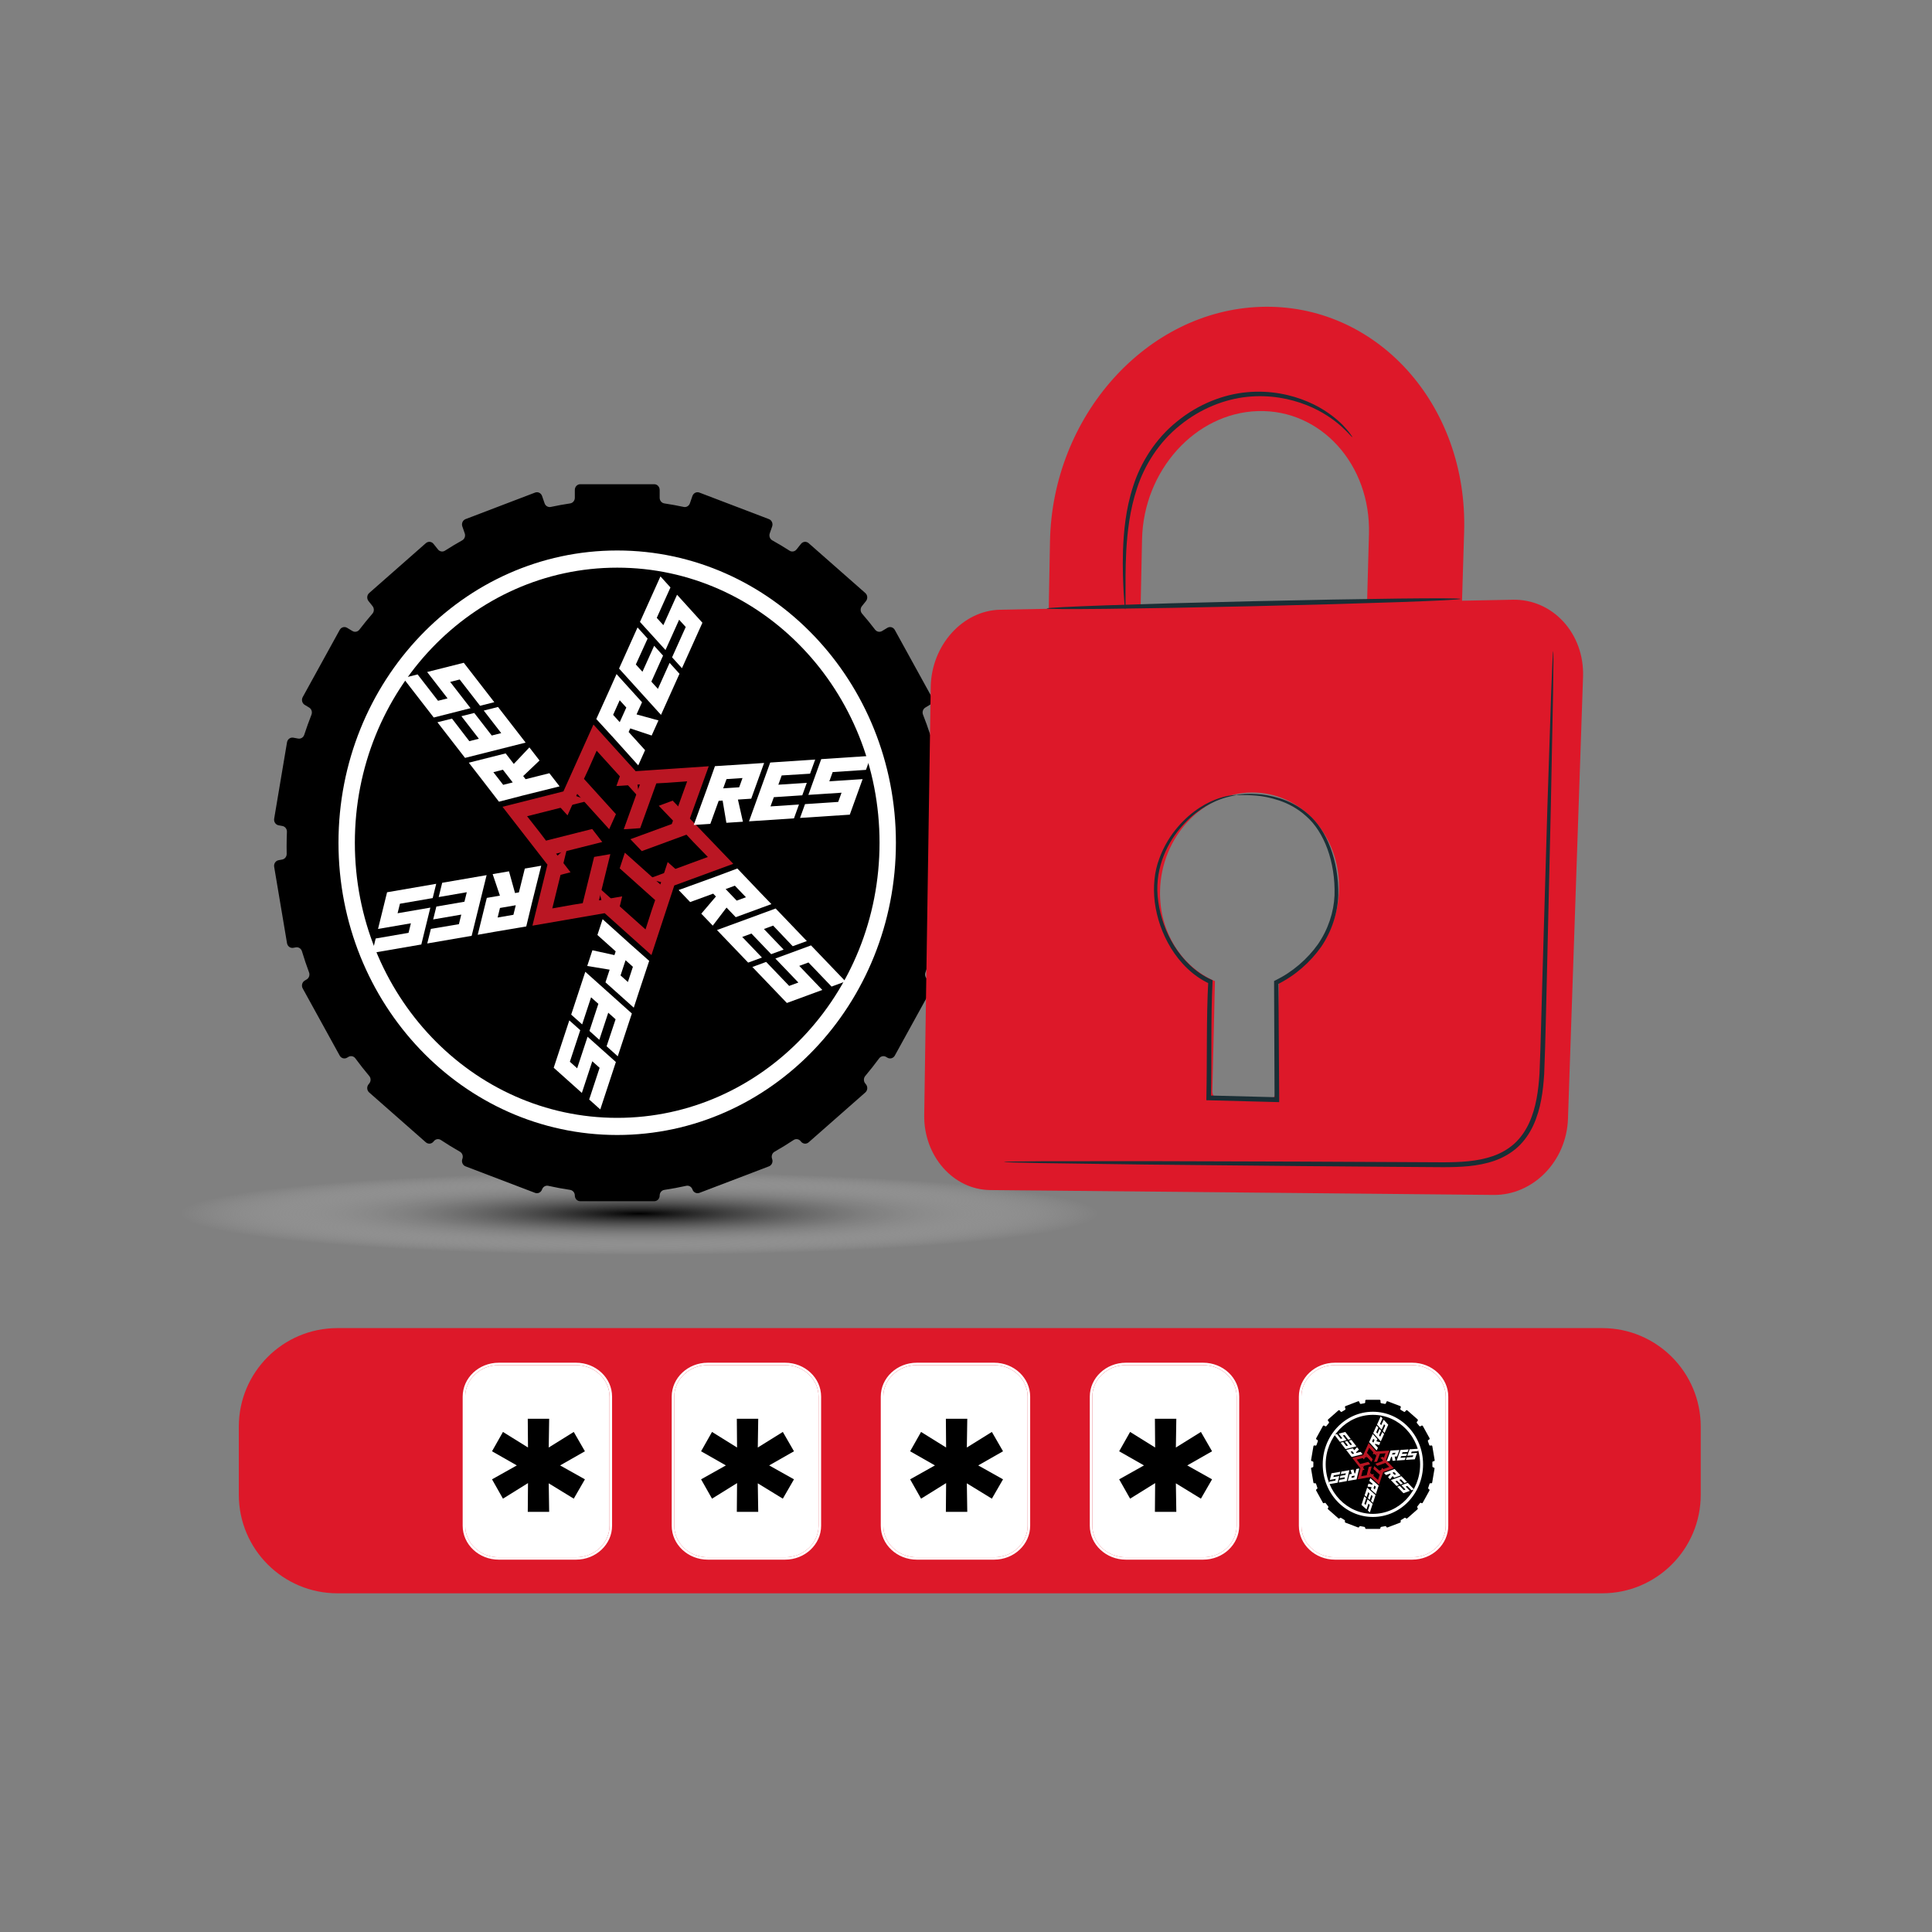 <svg width="400" height="400" viewBox="0 0 400 400" fill="none" xmlns="http://www.w3.org/2000/svg">
<rect x="0" y="0" width="400" height="400" fill="#808080" stroke="none"/>
<path d="M132.348 299.128C185.051 299.128 227.776 276.602 227.776 248.816C227.776 221.029 185.051 198.504 132.348 198.504C79.644 198.504 36.92 221.029 36.92 248.816C36.92 276.602 79.644 299.128 132.348 299.128Z" fill="url(#paint0_radial_1915_12438)"/>
<path d="M331.708 274.968H69.856C58.583 274.968 49.444 284.107 49.444 295.38V309.464C49.444 320.737 58.583 329.876 69.856 329.876H331.708C342.982 329.876 352.12 320.737 352.12 309.464V295.38C352.12 284.107 342.982 274.968 331.708 274.968Z" fill="#DD1829"/>
<path d="M119.264 282.136H103.252C99.136 282.136 95.792 285.284 95.792 289.156V315.888C95.792 319.76 99.14 322.908 103.252 322.908H119.264C123.376 322.908 126.724 319.76 126.724 315.888V289.156C126.724 285.284 123.376 282.136 119.264 282.136ZM126.2 315.888C126.2 319.484 123.088 322.412 119.264 322.412H103.252C99.428 322.412 96.316 319.484 96.316 315.888V289.156C96.316 285.56 99.428 282.632 103.252 282.632H119.264C123.088 282.632 126.2 285.56 126.2 289.156V315.888Z" fill="white"/>
<path d="M126.196 289.16V315.892C126.196 319.488 123.084 322.416 119.26 322.416H103.248C99.424 322.416 96.311 319.488 96.311 315.892V289.16C96.311 285.564 99.424 282.636 103.248 282.636H119.26C123.084 282.636 126.196 285.564 126.196 289.16Z" fill="white"/>
<path d="M162.544 282.136H146.532C142.416 282.136 139.072 285.284 139.072 289.156V315.888C139.072 319.76 142.42 322.908 146.532 322.908H162.544C166.656 322.908 170.004 319.76 170.004 315.888V289.156C170.004 285.284 166.656 282.136 162.544 282.136ZM169.48 315.888C169.48 319.484 166.368 322.412 162.544 322.412H146.532C142.708 322.412 139.596 319.484 139.596 315.888V289.156C139.596 285.56 142.708 282.632 146.532 282.632H162.544C166.368 282.632 169.48 285.56 169.48 289.156V315.888Z" fill="white"/>
<path d="M169.481 289.16V315.892C169.481 319.488 166.369 322.416 162.545 322.416H146.533C142.709 322.416 139.597 319.488 139.597 315.892V289.16C139.597 285.564 142.709 282.636 146.533 282.636H162.545C166.369 282.636 169.481 285.564 169.481 289.16Z" fill="white"/>
<path d="M205.825 282.136H189.813C185.697 282.136 182.353 285.284 182.353 289.156V315.888C182.353 319.76 185.701 322.908 189.813 322.908H205.825C209.937 322.908 213.285 319.76 213.285 315.888V289.156C213.285 285.284 209.937 282.136 205.825 282.136ZM212.761 315.888C212.761 319.484 209.649 322.412 205.825 322.412H189.813C185.989 322.412 182.877 319.484 182.877 315.888V289.156C182.877 285.56 185.989 282.632 189.813 282.632H205.825C209.649 282.632 212.761 285.56 212.761 289.156V315.888Z" fill="white"/>
<path d="M212.761 289.16V315.892C212.761 319.488 209.649 322.416 205.825 322.416H189.813C185.989 322.416 182.877 319.488 182.877 315.892V289.16C182.877 285.564 185.989 282.636 189.813 282.636H205.825C209.649 282.636 212.761 285.564 212.761 289.16Z" fill="white"/>
<path d="M249.105 282.136H233.093C228.977 282.136 225.633 285.284 225.633 289.156V315.888C225.633 319.76 228.981 322.908 233.093 322.908H249.105C253.217 322.908 256.565 319.76 256.565 315.888V289.156C256.565 285.284 253.217 282.136 249.105 282.136ZM256.041 315.888C256.041 319.484 252.929 322.412 249.105 322.412H233.093C229.269 322.412 226.157 319.484 226.157 315.888V289.156C226.157 285.56 229.269 282.632 233.093 282.632H249.105C252.929 282.632 256.041 285.56 256.041 289.156V315.888Z" fill="white"/>
<path d="M256.041 289.16V315.892C256.041 319.488 252.929 322.416 249.105 322.416H233.093C229.269 322.416 226.157 319.488 226.157 315.892V289.16C226.157 285.564 229.269 282.636 233.093 282.636H249.105C252.929 282.636 256.041 285.564 256.041 289.16Z" fill="white"/>
<path d="M292.388 282.136H276.376C272.26 282.136 268.916 285.284 268.916 289.156V315.888C268.916 319.76 272.264 322.908 276.376 322.908H292.388C296.5 322.908 299.848 319.76 299.848 315.888V289.156C299.848 285.284 296.5 282.136 292.388 282.136ZM299.324 315.888C299.324 319.484 296.212 322.412 292.388 322.412H276.376C272.552 322.412 269.44 319.484 269.44 315.888V289.156C269.44 285.56 272.552 282.632 276.376 282.632H292.388C296.212 282.632 299.324 285.56 299.324 289.156V315.888Z" fill="white"/>
<path d="M299.32 289.16V315.892C299.32 319.488 296.208 322.416 292.384 322.416H276.372C272.548 322.416 269.436 319.488 269.436 315.892V289.16C269.436 285.564 272.548 282.636 276.372 282.636H292.384C296.208 282.636 299.32 285.564 299.32 289.16Z" fill="white"/>
<path d="M284.289 312.731C289.409 312.731 293.561 308.432 293.561 303.127C293.561 297.823 289.409 293.523 284.289 293.523C279.168 293.523 275.017 297.823 275.017 303.127C275.017 308.432 279.168 312.731 284.289 312.731Z" fill="black"/>
<path d="M296.869 303.832L296.733 303.808C296.633 303.788 296.565 303.7 296.565 303.596C296.565 303.508 296.565 303.42 296.565 303.328C296.565 303.144 296.565 302.96 296.553 302.776C296.549 302.668 296.621 302.576 296.721 302.56L296.865 302.532C296.977 302.512 297.049 302.4 297.029 302.284L296.549 299.436C296.529 299.32 296.425 299.244 296.313 299.264L296.133 299.296C296.037 299.316 295.937 299.256 295.905 299.156C295.821 298.9 295.733 298.652 295.637 298.404C295.597 298.304 295.637 298.192 295.725 298.14L295.889 298.04C295.985 297.98 296.021 297.852 295.965 297.748L294.585 295.244C294.529 295.144 294.405 295.108 294.309 295.168L294.113 295.287C294.025 295.339 293.917 295.32 293.853 295.236C293.697 295.032 293.533 294.832 293.365 294.636C293.297 294.556 293.297 294.44 293.361 294.356L293.513 294.168C293.585 294.08 293.573 293.944 293.489 293.868L291.377 292.008C291.293 291.932 291.165 291.944 291.093 292.036L290.925 292.244C290.861 292.324 290.749 292.343 290.665 292.287C290.453 292.151 290.241 292.024 290.021 291.904C289.933 291.856 289.893 291.744 289.925 291.644L290.013 291.384C290.053 291.272 289.997 291.152 289.893 291.112L287.301 290.124C287.197 290.084 287.081 290.14 287.041 290.252L286.945 290.524C286.909 290.624 286.813 290.68 286.717 290.66C286.477 290.608 286.237 290.564 285.993 290.528C285.893 290.512 285.821 290.424 285.821 290.316V290.024C285.821 289.908 285.729 289.812 285.617 289.812H282.861C282.749 289.812 282.657 289.908 282.657 290.024V290.316C282.657 290.42 282.585 290.512 282.485 290.528C282.241 290.564 282.001 290.608 281.761 290.66C281.661 290.68 281.565 290.624 281.533 290.524L281.437 290.252C281.397 290.14 281.281 290.084 281.177 290.124L278.585 291.112C278.481 291.152 278.425 291.276 278.465 291.384L278.553 291.644C278.589 291.744 278.549 291.856 278.457 291.904C278.237 292.024 278.025 292.155 277.813 292.287C277.729 292.343 277.617 292.324 277.553 292.244L277.385 292.036C277.313 291.948 277.185 291.936 277.101 292.008L274.989 293.868C274.905 293.944 274.893 294.076 274.965 294.168L275.117 294.356C275.181 294.436 275.181 294.556 275.113 294.636C274.945 294.832 274.781 295.028 274.625 295.236C274.561 295.316 274.453 295.339 274.365 295.287L274.169 295.168C274.073 295.108 273.949 295.144 273.893 295.244L272.513 297.748C272.457 297.848 272.489 297.98 272.589 298.04L272.753 298.14C272.841 298.192 272.877 298.304 272.841 298.404C272.745 298.652 272.653 298.9 272.573 299.156C272.541 299.256 272.445 299.312 272.345 299.296L272.165 299.264C272.053 299.244 271.949 299.32 271.929 299.436L271.449 302.284C271.429 302.4 271.505 302.508 271.613 302.532L271.757 302.56C271.857 302.58 271.929 302.672 271.925 302.776C271.917 302.96 271.913 303.144 271.913 303.328C271.913 303.416 271.913 303.504 271.913 303.596C271.913 303.7 271.845 303.792 271.745 303.808L271.609 303.832C271.497 303.852 271.425 303.964 271.445 304.08L271.925 306.928C271.945 307.044 272.049 307.12 272.161 307.1L272.253 307.084C272.353 307.064 272.449 307.128 272.481 307.228C272.561 307.496 272.649 307.76 272.745 308.02C272.781 308.116 272.745 308.228 272.657 308.28L272.581 308.324C272.485 308.384 272.449 308.512 272.505 308.616L273.885 311.12C273.941 311.22 274.065 311.256 274.161 311.196L274.209 311.168C274.297 311.116 274.409 311.136 274.469 311.22C274.633 311.444 274.809 311.664 274.985 311.876C275.049 311.956 275.053 312.072 274.985 312.152L274.953 312.192C274.881 312.28 274.893 312.416 274.977 312.492L277.089 314.352C277.173 314.428 277.301 314.416 277.373 314.324L277.385 314.308C277.449 314.228 277.561 314.208 277.649 314.264C277.881 314.415 278.117 314.564 278.361 314.7C278.449 314.748 278.489 314.86 278.453 314.96V314.976C278.409 315.088 278.465 315.208 278.569 315.248L281.161 316.236C281.265 316.276 281.381 316.22 281.421 316.108C281.457 316.008 281.553 315.948 281.653 315.972C281.921 316.032 282.197 316.084 282.469 316.124C282.569 316.14 282.641 316.228 282.641 316.336C282.641 316.452 282.733 316.548 282.845 316.548H285.601C285.713 316.548 285.805 316.452 285.805 316.336C285.805 316.232 285.877 316.14 285.977 316.124C286.253 316.084 286.525 316.032 286.793 315.972C286.893 315.952 286.989 316.008 287.025 316.108C287.065 316.22 287.181 316.276 287.285 316.236L289.877 315.248C289.981 315.208 290.037 315.084 289.997 314.976V314.96C289.957 314.86 289.997 314.752 290.085 314.7C290.329 314.564 290.565 314.415 290.797 314.264C290.881 314.208 290.993 314.228 291.061 314.308L291.073 314.324C291.145 314.412 291.273 314.424 291.357 314.352L293.469 312.492C293.553 312.416 293.565 312.284 293.493 312.192L293.461 312.152C293.397 312.072 293.397 311.956 293.461 311.876C293.641 311.664 293.813 311.444 293.977 311.22C294.037 311.136 294.149 311.112 294.237 311.168L294.285 311.196C294.381 311.256 294.505 311.22 294.561 311.12L295.941 308.616C295.997 308.516 295.965 308.384 295.865 308.324L295.789 308.28C295.701 308.228 295.665 308.116 295.701 308.02C295.797 307.76 295.885 307.496 295.965 307.228C295.997 307.128 296.093 307.064 296.193 307.084L296.285 307.1C296.397 307.12 296.501 307.044 296.521 306.928L297.001 304.08C297.021 303.964 296.945 303.856 296.837 303.832H296.869ZM284.289 311.776C279.733 311.776 276.045 307.904 276.045 303.128C276.045 298.352 279.737 294.48 284.289 294.48C288.841 294.48 292.533 298.352 292.533 303.128C292.533 307.904 288.841 311.776 284.289 311.776Z" fill="black"/>
<path d="M289.572 305.029L288.724 304.141L287.916 304.441H287.908L286.536 304.945L286.964 305.393L287.824 305.077L287.924 305.185L287.38 305.825L287.808 306.269L288.32 305.597L288.664 305.957L289.992 305.469M288.7 305.341L288.288 304.909L288.632 304.781L289.044 305.213L288.7 305.341Z" fill="white"/>
<path d="M291.892 308.669L290.568 309.153L289.284 307.813L289.796 307.625L290.656 308.517L291 308.393L290.14 307.497L291.468 307.009L292.756 308.353L292.236 308.541L291.376 307.645L291.032 307.773L291.892 308.669Z" fill="white"/>
<path d="M289.248 306.564L288.904 306.688L289.64 307.456C289.612 307.468 289.124 307.644 289.124 307.644L287.96 306.432L290.148 305.628L291.312 306.84L290.784 307.032L290.056 306.264L289.712 306.392L290.448 307.16C290.424 307.168 289.984 307.328 289.984 307.328L289.248 306.56V306.564Z" fill="white"/>
<path d="M286.312 301.612L285.796 301.804L286.404 302.436L284.736 303.048L285.164 303.492L286.828 302.88L287.092 303.164L287.624 303.712L285.392 304.532L286.384 304.768L288.572 303.968" fill="#BA1623"/>
<path d="M285.052 308.747L285.44 307.583L284.796 307.011L284.788 307.003L283.704 306.027L283.512 306.615L284.192 307.227L284.144 307.367L283.324 307.187L283.132 307.775L283.968 307.911L283.812 308.383L284.868 309.327M284.376 308.127L284.564 307.559L284.836 307.803L284.648 308.371L284.376 308.127Z" fill="white"/>
<path d="M282.928 312.504L281.88 311.568L282.46 309.8L282.868 310.168L282.48 311.344L282.752 311.588L283.14 310.412L284.196 311.352L283.616 313.12L283.2 312.752L283.592 311.568L283.316 311.324L282.928 312.504Z" fill="white"/>
<path d="M283.544 309.188L283.272 308.944L282.94 309.952C282.916 309.932 282.532 309.588 282.532 309.588L283.056 307.992L284.792 309.544L284.268 311.14L283.852 310.764L284.188 309.76L283.916 309.516L283.584 310.524L283.216 310.192L283.548 309.184L283.544 309.188Z" fill="white"/>
<path d="M286.54 304.268L286.128 303.9L285.852 304.736L284.532 303.552L284.34 304.136L285.66 305.32L285.536 305.684L285.3 306.412L283.532 304.828L283.788 305.816L285.52 307.368" fill="#BA1623"/>
<path d="M279.649 306.504L280.861 306.3L281.061 305.464V305.452L281.417 304.036L280.805 304.14L280.585 305.028L280.441 305.052L280.217 304.244L279.609 304.348L279.881 305.152L279.393 305.236L279.053 306.612M279.881 305.612L280.469 305.512L280.381 305.868L279.793 305.968L279.881 305.612Z" fill="white"/>
<path d="M275.332 306.396L275.668 305.028L277.5 304.712L277.368 305.244L276.148 305.452L276.06 305.808L277.284 305.6L276.944 306.972L275.112 307.288L275.244 306.752L276.468 306.54L276.556 306.184L275.332 306.396Z" fill="white"/>
<path d="M278.552 305.381L278.64 305.025L277.592 305.205C277.6 305.177 277.724 304.673 277.724 304.673L279.38 304.389L278.824 306.649L277.168 306.933L277.304 306.389L278.348 306.213L278.436 305.857L277.388 306.037C277.392 306.013 277.508 305.557 277.508 305.557L278.556 305.377L278.552 305.381Z" fill="white"/>
<path d="M284.3 305.716L284.432 305.18L283.564 305.328L283.992 303.604L283.384 303.708L282.96 305.432L282.58 305.496L281.828 305.628L282.396 303.32L281.644 304.008L281.088 306.272" fill="#BA1623"/>
<path d="M279.089 300.68L279.837 301.652L280.669 301.436H280.681L282.097 301.08L281.717 300.592L280.829 300.816L280.737 300.7L281.345 300.12L280.965 299.632L280.385 300.248L280.081 299.856L278.709 300.204M279.981 300.468L280.349 300.94L279.993 301.028L279.629 300.556L279.985 300.464L279.981 300.468Z" fill="white"/>
<path d="M277.165 296.816L278.529 296.472L279.665 297.944L279.137 298.076L278.377 297.096L278.021 297.188L278.781 298.164L277.409 298.512L276.269 297.044L276.809 296.908L277.569 297.892L277.925 297.8L277.165 296.816Z" fill="white"/>
<path d="M279.569 299.184L279.925 299.096L279.273 298.256C279.301 298.248 279.805 298.12 279.805 298.12L280.833 299.448L278.573 300.016L277.545 298.688L278.089 298.552L278.733 299.392L279.089 299.304L278.437 298.464C278.461 298.456 278.917 298.344 278.917 298.344L279.569 299.184Z" fill="white"/>
<path d="M281.973 304.419L282.509 304.279L281.969 303.587L283.689 303.151L283.313 302.667L281.593 303.103L281.361 302.795L280.889 302.191L283.193 301.611L282.233 301.271L279.973 301.839" fill="#BA1623"/>
<path d="M283.973 297.451L283.465 298.571L284.045 299.207L284.053 299.215L285.029 300.299L285.285 299.735L284.673 299.059L284.733 298.923L285.529 299.187L285.781 298.623L284.965 298.399L285.169 297.947L284.217 296.899M284.581 298.147L284.337 298.691L284.089 298.419L284.333 297.875L284.581 298.147Z" fill="white"/>
<path d="M286.477 293.94L287.421 294.98L286.661 296.676L286.293 296.272L286.801 295.14L286.557 294.868L286.049 296L285.097 294.952L285.861 293.256L286.233 293.664L285.721 294.8L285.969 295.072L286.477 293.94Z" fill="white"/>
<path d="M285.516 297.176L285.76 297.448L286.196 296.48C286.216 296.504 286.564 296.888 286.564 296.888L285.876 298.42L284.312 296.692L285 295.16L285.376 295.576L284.936 296.54L285.184 296.812L285.62 295.844L285.952 296.212L285.516 297.18V297.176Z" fill="white"/>
<path d="M282.024 301.751L282.396 302.159L282.756 301.359L283.948 302.675L284.2 302.115L283.008 300.799L283.172 300.447L283.48 299.751L285.076 301.511L284.924 300.503L283.36 298.775" fill="#BA1623"/>
<path d="M289.116 300.247L287.892 300.323L287.604 301.135V301.147L287.1 302.519L287.72 302.479L288.032 301.619L288.18 301.611L288.32 302.439L288.936 302.399L288.752 301.571L289.248 301.539L289.728 300.207M288.8 301.115L288.204 301.155L288.328 300.811L288.924 300.771L288.8 301.115Z" fill="white"/>
<path d="M293.392 300.807L292.916 302.135L291.06 302.255L291.248 301.739L292.484 301.659L292.608 301.315L291.372 301.395L291.848 300.063L293.704 299.943L293.516 300.463L292.276 300.547L292.152 300.891L293.392 300.807Z" fill="white"/>
<path d="M290.084 301.483L289.96 301.827L291.02 301.759C291.008 301.787 290.836 302.275 290.836 302.275L289.16 302.387L289.952 300.195L291.628 300.083L291.436 300.611L290.38 300.675L290.256 301.019L291.316 300.951C291.308 300.975 291.148 301.415 291.148 301.415L290.088 301.483H290.084Z" fill="white"/>
<path d="M284.4 300.547L284.216 301.067L285.092 301.007L284.492 302.679L285.104 302.635L285.704 300.967L286.092 300.947L286.852 300.891L286.048 303.127L286.868 302.519L287.656 300.331" fill="#BA1623"/>
<path d="M284.244 292.287C278.508 292.287 273.856 297.163 273.856 303.179C273.856 309.195 278.508 314.071 284.244 314.071C289.98 314.071 294.632 309.195 294.632 303.179C294.632 297.163 289.98 292.287 284.244 292.287ZM284.244 313.431C278.844 313.431 274.468 308.839 274.468 303.179C274.468 297.519 278.844 292.927 284.244 292.927C289.644 292.927 294.02 297.519 294.02 303.179C294.02 308.839 289.644 313.431 284.244 313.431Z" fill="white"/>
<path d="M115.964 303.399L121.1 306.279L118.792 310.283L113.608 307.107L113.7 313.015H109.268L109.316 307.059L104.132 310.283L101.868 306.279L107.004 303.399L101.868 300.471L104.132 296.467L109.316 299.691L109.268 293.735H113.7L113.608 299.691L118.792 296.467L121.1 300.471L115.964 303.399Z" fill="black"/>
<path d="M159.248 303.399L164.384 306.279L162.076 310.283L156.892 307.107L156.984 313.015H152.552L152.6 307.059L147.416 310.283L145.152 306.279L150.288 303.399L145.152 300.471L147.416 296.467L152.6 299.691L152.552 293.735H156.984L156.892 299.691L162.076 296.467L164.384 300.471L159.248 303.399Z" fill="black"/>
<path d="M202.529 303.399L207.665 306.279L205.357 310.283L200.173 307.107L200.265 313.015H195.833L195.881 307.059L190.697 310.283L188.433 306.279L193.569 303.399L188.433 300.471L190.697 296.467L195.881 299.691L195.833 293.735H200.265L200.173 299.691L205.357 296.467L207.665 300.471L202.529 303.399Z" fill="black"/>
<path d="M245.808 303.399L250.944 306.279L248.636 310.283L243.452 307.107L243.544 313.015H239.112L239.16 307.059L233.976 310.283L231.712 306.279L236.848 303.399L231.712 300.471L233.976 296.467L239.16 299.691L239.112 293.735H243.544L243.452 299.691L248.636 296.467L250.944 300.471L245.808 303.399Z" fill="black"/>
<path d="M128.021 227.532C156.468 227.532 179.529 203.649 179.529 174.188C179.529 144.727 156.468 120.844 128.021 120.844C99.574 120.844 76.513 144.727 76.513 174.188C76.513 203.649 99.574 227.532 128.021 227.532Z" fill="black"/>
<path d="M197.912 178.096L197.16 177.956C196.616 177.856 196.22 177.352 196.232 176.772C196.24 176.28 196.248 175.788 196.248 175.292C196.248 174.264 196.228 173.24 196.184 172.224C196.16 171.632 196.556 171.116 197.112 171.016L197.912 170.868C198.524 170.756 198.932 170.144 198.824 169.5L196.164 153.684C196.056 153.044 195.472 152.612 194.86 152.728L193.86 152.912C193.316 153.012 192.78 152.684 192.6 152.136C192.14 150.724 191.64 149.332 191.1 147.96C190.884 147.416 191.092 146.788 191.58 146.492L192.5 145.936C193.04 145.612 193.224 144.888 192.912 144.324L185.256 130.416C184.944 129.852 184.256 129.66 183.72 129.984L182.62 130.648C182.14 130.936 181.532 130.82 181.184 130.368C180.312 129.232 179.408 128.12 178.476 127.044C178.1 126.608 178.088 125.948 178.452 125.496L179.292 124.444C179.692 123.944 179.628 123.2 179.152 122.78L167.42 112.456C166.944 112.036 166.232 112.104 165.836 112.6L164.908 113.76C164.552 114.204 163.936 114.316 163.464 114.012C162.296 113.264 161.104 112.548 159.892 111.872C159.4 111.596 159.176 110.98 159.368 110.428L159.868 108.988C160.08 108.376 159.78 107.7 159.196 107.476L144.804 101.984C144.22 101.76 143.576 102.076 143.36 102.688L142.836 104.204C142.648 104.752 142.104 105.072 141.56 104.956C140.232 104.672 138.892 104.428 137.536 104.224C136.984 104.14 136.576 103.644 136.576 103.056V101.432C136.576 100.78 136.072 100.252 135.452 100.252H120.136C119.516 100.252 119.012 100.78 119.012 101.432V103.056C119.012 103.64 118.604 104.14 118.052 104.224C116.696 104.428 115.356 104.672 114.028 104.956C113.484 105.072 112.94 104.752 112.752 104.204L112.228 102.688C112.016 102.076 111.368 101.76 110.784 101.984L96.392 107.476C95.808 107.7 95.508 108.376 95.72 108.988L96.22 110.428C96.412 110.98 96.188 111.596 95.696 111.872C94.484 112.548 93.292 113.264 92.124 114.012C91.652 114.316 91.036 114.208 90.68 113.76L89.752 112.6C89.352 112.1 88.644 112.036 88.168 112.456L76.436 122.78C75.96 123.2 75.896 123.944 76.296 124.444L77.136 125.496C77.496 125.948 77.488 126.608 77.112 127.044C76.176 128.124 75.272 129.232 74.404 130.368C74.056 130.82 73.448 130.936 72.968 130.648L71.868 129.984C71.328 129.66 70.64 129.852 70.332 130.416L62.676 144.324C62.364 144.888 62.548 145.612 63.088 145.936L64.008 146.492C64.496 146.788 64.7 147.412 64.488 147.96C63.948 149.332 63.448 150.724 62.988 152.136C62.808 152.684 62.272 153.012 61.728 152.912L60.728 152.728C60.116 152.616 59.532 153.044 59.424 153.684L56.764 169.5C56.656 170.14 57.064 170.756 57.676 170.868L58.476 171.016C59.032 171.12 59.428 171.636 59.404 172.224C59.364 173.24 59.34 174.264 59.34 175.292C59.34 175.788 59.344 176.28 59.356 176.772C59.368 177.352 58.972 177.856 58.428 177.956L57.676 178.096C57.064 178.208 56.656 178.82 56.764 179.464L59.424 195.28C59.532 195.92 60.116 196.352 60.728 196.236L61.244 196.14C61.796 196.036 62.34 196.38 62.512 196.94C62.96 198.424 63.452 199.892 63.988 201.332C64.188 201.872 63.98 202.484 63.5 202.776L63.084 203.028C62.544 203.352 62.36 204.076 62.672 204.64L70.328 218.548C70.64 219.112 71.328 219.304 71.864 218.98L72.124 218.824C72.608 218.528 73.232 218.652 73.572 219.12C74.492 220.372 75.452 221.588 76.448 222.772C76.816 223.208 76.82 223.86 76.46 224.304L76.292 224.516C75.892 225.016 75.956 225.76 76.432 226.18L88.164 236.504C88.64 236.924 89.352 236.856 89.748 236.36L89.82 236.268C90.18 235.816 90.804 235.712 91.276 236.024C92.564 236.88 93.884 237.688 95.228 238.452C95.716 238.728 95.932 239.344 95.744 239.888L95.716 239.968C95.504 240.58 95.804 241.256 96.388 241.48L110.78 246.972C111.364 247.196 112.008 246.88 112.224 246.268C112.416 245.712 112.964 245.388 113.508 245.512C115.004 245.844 116.52 246.128 118.052 246.356C118.604 246.44 119.012 246.94 119.012 247.524C119.012 248.176 119.516 248.704 120.136 248.704H135.452C136.072 248.704 136.576 248.176 136.576 247.524C136.576 246.94 136.984 246.44 137.536 246.356C139.068 246.128 140.58 245.844 142.08 245.512C142.628 245.392 143.172 245.712 143.364 246.264C143.576 246.88 144.224 247.196 144.808 246.972L159.2 241.48C159.784 241.256 160.084 240.58 159.872 239.968L159.844 239.888C159.656 239.34 159.872 238.728 160.36 238.452C161.704 237.688 163.024 236.876 164.312 236.024C164.784 235.708 165.408 235.816 165.768 236.268L165.84 236.36C166.24 236.86 166.948 236.924 167.424 236.504L179.156 226.18C179.632 225.76 179.696 225.016 179.296 224.516L179.128 224.304C178.772 223.86 178.776 223.204 179.14 222.772C180.136 221.588 181.096 220.368 182.016 219.12C182.36 218.656 182.98 218.532 183.464 218.824L183.724 218.98C184.264 219.304 184.952 219.112 185.26 218.548L192.916 204.64C193.228 204.076 193.044 203.352 192.504 203.028L192.088 202.776C191.608 202.484 191.4 201.872 191.6 201.332C192.136 199.888 192.628 198.424 193.076 196.94C193.244 196.376 193.788 196.036 194.344 196.14L194.86 196.236C195.472 196.348 196.056 195.92 196.164 195.28L198.824 179.464C198.932 178.824 198.524 178.208 197.912 178.096ZM128.02 222.22C102.72 222.22 82.212 200.716 82.212 174.188C82.212 147.66 102.72 126.156 128.02 126.156C153.32 126.156 173.828 147.66 173.828 174.188C173.828 200.716 153.32 222.22 128.02 222.22Z" fill="black"/>
<path d="M157.364 184.751L152.66 179.815L148.18 181.487L148.124 181.511L140.508 184.275L142.892 186.763L147.66 185.019L148.224 185.611L145.196 189.167L147.568 191.643L150.42 187.903L152.328 189.895L159.712 187.183M152.532 186.471L150.236 184.075L152.148 183.371L154.44 185.763L152.528 186.467L152.532 186.471Z" fill="white"/>
<path d="M170.251 204.959L162.911 207.655L155.771 200.203L158.627 199.155L163.387 204.123L165.295 203.423L160.531 198.451L167.911 195.735L175.059 203.195L172.167 204.259L167.387 199.271L165.475 199.975L170.251 204.959Z" fill="white"/>
<path d="M155.579 193.284L153.671 193.984L157.755 198.248C157.595 198.304 154.899 199.296 154.899 199.296L148.443 192.556L160.591 188.096L167.047 194.836L164.123 195.904L160.071 191.636L158.159 192.34L162.243 196.604C162.115 196.652 159.663 197.548 159.663 197.548L155.583 193.288L155.579 193.284Z" fill="white"/>
<path d="M139.268 165.764L136.396 166.828L139.772 170.352L130.516 173.748L132.872 176.212L142.128 172.812L143.596 174.38L146.552 177.428L134.16 181.984L139.668 183.304L151.816 178.844" fill="#BA1623"/>
<path d="M132.26 205.412L134.408 198.94L130.828 195.768L130.78 195.732L124.764 190.308L123.688 193.58L127.468 196.968L127.212 197.744L122.652 196.74L121.58 199.996L126.22 200.76L125.356 203.38L131.216 208.628M128.476 201.956L129.516 198.804L131.036 200.164L130 203.312L128.48 201.956H128.476Z" fill="white"/>
<path d="M120.468 226.28L114.64 221.064L117.868 211.26L120.136 213.288L117.984 219.824L119.496 221.18L121.648 214.644L127.512 219.88L124.28 229.696L121.984 227.64L124.144 221.08L122.628 219.724L120.468 226.28Z" fill="white"/>
<path d="M123.888 207.84L122.376 206.484L120.528 212.092C120.404 211.98 118.26 210.064 118.26 210.064L121.18 201.2L130.82 209.832L127.9 218.696L125.588 216.616L127.452 211.032L125.932 209.672L124.084 215.28C123.98 215.188 122.04 213.444 122.04 213.444L123.884 207.84H123.888Z" fill="white"/>
<path d="M140.528 180.516L138.24 178.484L136.716 183.116L129.368 176.54L128.304 179.78L135.648 186.356L134.952 188.388L133.648 192.428L123.808 183.624L125.232 189.108L134.872 197.74" fill="#BA1623"/>
<path d="M102.232 192.948L108.956 191.808L110.076 187.16L110.088 187.1L112.052 179.24L108.656 179.828L107.436 184.756L106.632 184.896L105.38 180.396L102 180.976L103.504 185.432L100.788 185.9L98.908 193.536M103.512 187.984L106.784 187.42L106.296 189.4L103.028 189.964L103.512 187.984Z" fill="white"/>
<path d="M78.268 192.327L80.14 184.735L90.312 182.983L89.584 185.939L82.804 187.107L82.316 189.079L89.1 187.911L87.228 195.547L77.044 197.299L77.78 194.307L84.584 193.135L85.072 191.159L78.268 192.327Z" fill="white"/>
<path d="M96.156 186.695L96.644 184.723L90.824 185.728C90.864 185.564 91.552 182.771 91.552 182.771L100.748 181.188L97.652 193.752L88.456 195.335L89.208 192.316L95.012 191.34L95.5 189.359L89.684 190.359C89.716 190.227 90.344 187.692 90.344 187.692L96.16 186.692L96.156 186.695Z" fill="white"/>
<path d="M128.096 188.56L128.816 185.584L124.008 186.412L126.364 176.84L123.008 177.416L120.648 186.992L118.528 187.332L114.348 188.076L117.5 175.256L113.328 179.084L110.232 191.648" fill="#BA1623"/>
<path d="M99.14 160.58L103.304 165.98L107.936 164.784L107.992 164.764L115.856 162.808L113.744 160.088L108.82 161.324L108.32 160.676L111.704 157.456L109.604 154.744L106.376 158.164L104.688 155.984L97.06 157.908M104.124 159.368L106.156 161.992L104.18 162.492L102.148 159.872L104.12 159.368H104.124Z" fill="white"/>
<path d="M88.436 139.132L96.02 137.22L102.34 145.38L99.392 146.124L95.176 140.684L93.204 141.18L97.42 146.62L89.8 148.552L83.472 140.384L86.46 139.632L90.688 145.088L92.664 144.592L88.436 139.132Z" fill="white"/>
<path d="M101.807 152.28L103.775 151.784L100.159 147.116C100.323 147.076 103.111 146.372 103.111 146.372L108.827 153.748L96.279 156.912L90.564 149.536L93.584 148.78L97.168 153.448L99.144 152.948L95.528 148.28C95.659 148.248 98.192 147.612 98.192 147.612L101.807 152.276V152.28Z" fill="white"/>
<path d="M115.156 181.356L118.124 180.596L115.132 176.74L124.692 174.328L122.604 171.632L113.044 174.044L111.748 172.332L109.128 168.992L121.932 165.756L116.588 163.868L104.04 167.036" fill="#BA1623"/>
<path d="M126.268 142.655L123.456 148.867L126.684 152.395L126.728 152.435L132.144 158.459L133.556 155.315L130.152 151.551L130.488 150.807L134.92 152.283L136.328 149.155L131.792 147.911L132.924 145.395L127.644 139.563M129.672 146.487L128.308 149.515L126.94 148.003L128.3 144.979L129.672 146.487Z" fill="white"/>
<path d="M140.176 123.136L145.428 128.932L141.192 138.344L139.148 136.088L141.972 129.812L140.608 128.308L137.784 134.584L132.5 128.764L136.74 119.34L138.812 121.624L135.976 127.92L137.344 129.432L140.176 123.136Z" fill="white"/>
<path d="M134.848 141.116L136.212 142.624L138.636 137.24C138.748 137.364 140.68 139.496 140.68 139.496L136.852 148.008L128.168 138.416L131.996 129.904L134.08 132.216L131.644 137.572L133.012 139.084L135.436 133.7C135.528 133.804 137.28 135.74 137.28 135.74L134.86 141.12L134.848 141.116Z" fill="white"/>
<path d="M115.44 166.548L117.504 168.812L119.508 164.364L126.124 171.672L127.524 168.564L120.904 161.256L121.812 159.304L123.528 155.424L132.396 165.208L131.556 159.604L122.868 150.012" fill="#BA1623"/>
<path d="M154.828 158.192L148.024 158.624L146.424 163.132L146.408 163.188L143.632 170.8L147.068 170.572L148.796 165.8L149.612 165.748L150.388 170.352L153.812 170.128L152.78 165.54L155.532 165.36L158.2 157.96M153.04 163L149.728 163.22L150.42 161.304L153.728 161.084L153.04 163Z" fill="white"/>
<path d="M178.596 161.308L175.94 168.668L165.64 169.344L166.672 166.484L173.54 166.028L174.232 164.12L167.364 164.572L170.024 157.172L180.332 156.492L179.288 159.392L172.396 159.848L171.704 161.764L178.596 161.308Z" fill="white"/>
<path d="M160.216 165.044L159.524 166.956L165.416 166.568C165.36 166.728 164.384 169.432 164.384 169.432L155.072 170.048L159.464 157.876L168.776 157.26L167.716 160.184L161.84 160.548L161.148 162.464L167.04 162.076C166.992 162.204 166.104 164.66 166.104 164.66L160.216 165.048V165.044Z" fill="white"/>
<path d="M128.648 159.853L127.62 162.737L132.488 162.417L129.144 171.689L132.544 171.465L135.888 162.189L138.036 162.073L142.268 161.769L137.792 174.193L142.344 170.817L146.736 158.645" fill="#BA1623"/>
<path d="M127.784 113.972C95.916 113.972 70.08 141.064 70.08 174.48C70.08 207.896 95.916 234.988 127.784 234.988C159.652 234.988 185.488 207.896 185.488 174.48C185.488 141.064 159.652 113.972 127.784 113.972ZM127.784 231.44C97.784 231.44 73.468 205.94 73.468 174.484C73.468 143.028 97.788 117.528 127.784 117.528C157.78 117.528 182.1 143.028 182.1 174.484C182.1 205.94 157.78 231.44 127.784 231.44Z" fill="white"/>
<path opacity="0.83" d="M259.788 292.176C330.532 292.176 387.88 272.763 387.88 248.816C387.88 224.869 330.532 205.456 259.788 205.456C189.045 205.456 131.696 224.869 131.696 248.816C131.696 272.763 189.045 292.176 259.788 292.176Z" fill="url(#paint1_radial_1915_12438)"/>
<path d="M313.177 124.168L302.697 124.372L303.133 110.12C303.941 83.688 284.905 62.712 260.977 63.532C237.309 64.344 217.869 86.196 217.389 112.084L217.129 126.04L207.085 126.236C199.309 126.388 192.829 133.608 192.697 142.236L191.349 230.84C191.221 239.364 197.377 246.316 205.017 246.388L309.233 247.396C317.429 247.476 324.333 240.424 324.633 231.628L327.753 140.116C328.057 131.2 321.521 124 313.173 124.164L313.177 124.168ZM236.449 111.648C236.753 97.416 247.477 85.488 260.445 85.112C273.485 84.732 283.829 96.18 283.429 110.572L283.037 124.756L236.153 125.672L236.449 111.648ZM264.801 203.12L264.217 225.968C264.193 226.932 263.421 227.632 262.521 227.628L252.489 227.576C251.725 227.576 250.981 226.868 251.005 225.908L251.541 203.132C244.757 200.24 239.985 193.036 240.173 184.428C240.417 173.332 248.885 164.18 259.121 164.076C269.401 163.972 277.537 173.032 277.233 184.232C276.997 192.916 271.793 200.2 264.793 203.124L264.801 203.12Z" fill="#DD1829"/>
<path d="M302.373 124.001C302.373 124.289 282.889 124.973 259.105 125.517C235.585 126.057 216.713 126.261 216.709 125.977C216.709 125.693 235.573 125.025 259.101 124.481C282.885 123.929 302.373 123.709 302.373 124.001Z" fill="#1A2E35"/>
<path d="M321.577 134.808C321.577 134.808 321.605 135.004 321.613 135.38C321.613 135.816 321.617 136.372 321.621 137.06C321.601 138.612 321.577 140.772 321.545 143.516C321.433 149.192 321.277 157.256 321.081 167.16C320.849 177.12 320.577 188.908 320.273 201.944C320.089 208.46 320.001 215.256 319.709 222.344C319.485 225.872 319.029 229.556 317.469 232.96C316.693 234.644 315.613 236.228 314.229 237.5C312.837 238.76 311.181 239.7 309.433 240.316C305.917 241.536 302.273 241.64 298.789 241.652C295.313 241.628 291.889 241.604 288.533 241.58C281.837 241.524 275.401 241.472 269.281 241.424C257.121 241.304 246.221 241.196 237.085 241.108C228.065 240.984 220.769 240.88 215.657 240.812C213.197 240.756 211.261 240.712 209.869 240.68C209.253 240.656 208.757 240.636 208.365 240.62C208.025 240.6 207.853 240.584 207.853 240.564C207.853 240.548 208.025 240.532 208.365 240.516C208.757 240.504 209.253 240.492 209.865 240.476C211.257 240.464 213.193 240.444 215.653 240.42C220.765 240.416 228.061 240.408 237.081 240.4C246.217 240.428 257.113 240.46 269.277 240.496C275.393 240.524 281.833 240.556 288.529 240.588C291.885 240.604 295.305 240.624 298.781 240.64C302.237 240.628 305.789 240.504 309.109 239.352C310.757 238.772 312.289 237.896 313.573 236.74C314.845 235.564 315.845 234.108 316.577 232.52C318.049 229.328 318.513 225.752 318.737 222.28C319.037 215.268 319.145 208.42 319.353 201.924C319.733 188.892 320.081 177.108 320.369 167.148C320.697 157.244 320.961 149.184 321.149 143.512C321.261 140.772 321.349 138.612 321.413 137.056C321.449 136.364 321.481 135.812 321.505 135.376C321.533 134.996 321.553 134.804 321.573 134.804L321.577 134.808Z" fill="#1A2E35"/>
<path d="M279.98 90.5C279.904 90.568 279.204 89.652 277.704 88.276C276.188 86.936 273.808 85.16 270.48 83.86C267.184 82.552 262.94 81.68 258.264 82.16C253.624 82.624 248.576 84.56 244.268 88.084C239.924 91.56 236.972 96.308 235.436 101.004C233.86 105.7 233.416 110.22 233.184 113.968C232.98 117.728 233.032 120.784 233.032 122.896C233.04 125.008 233.032 126.176 232.964 126.18C232.9 126.18 232.78 125.024 232.656 122.916C232.54 120.808 232.388 117.748 232.504 113.948C232.652 110.156 233.024 105.556 234.596 100.7C236.128 95.848 239.192 90.86 243.692 87.26C248.16 83.604 253.4 81.628 258.208 81.2C263.052 80.756 267.4 81.736 270.748 83.164C274.128 84.588 276.504 86.508 277.968 87.964C278.68 88.724 279.216 89.328 279.528 89.788C279.856 90.232 280.012 90.476 279.984 90.5H279.98Z" fill="#1A2E35"/>
<path d="M256.025 164.58C256.025 164.552 256.377 164.504 257.069 164.436C257.757 164.36 258.785 164.32 260.121 164.4C261.457 164.444 263.097 164.72 264.953 165.276C266.801 165.848 268.877 166.832 270.793 168.516C274.725 171.844 277.225 178.228 277.073 185.4C276.945 189 275.749 192.784 273.529 196.04C271.253 199.252 268.161 201.984 264.409 203.844L264.689 203.4C264.733 210.952 264.785 219.152 264.841 227.668V228.184L264.349 228.172C262.937 228.136 261.421 228.096 259.893 228.056C256.617 227.968 253.393 227.884 250.233 227.8L249.757 227.788L249.769 227.288C249.945 218.856 249.745 210.756 250.157 203.216L250.429 203.668C246.961 202.084 244.297 199.312 242.445 196.312C240.589 193.288 239.497 189.984 239.081 186.784C238.693 183.58 239.005 180.448 240.001 177.82C240.953 175.176 242.341 172.976 243.833 171.236C246.833 167.716 250.125 166.016 252.397 165.26C254.709 164.516 256.025 164.584 256.025 164.584C256.041 164.684 254.729 164.724 252.489 165.548C250.285 166.38 247.105 168.128 244.233 171.616C241.405 174.996 238.865 180.408 239.809 186.68C240.237 189.76 241.317 192.944 243.125 195.844C244.925 198.72 247.497 201.344 250.769 202.816L251.057 202.944L251.041 203.268C250.669 210.768 250.889 218.848 250.725 227.32L250.257 226.808C253.417 226.888 256.645 226.972 259.921 227.056C261.445 227.096 262.961 227.136 264.377 227.172L263.885 227.676C263.849 219.164 263.817 210.964 263.785 203.412V203.108L264.065 202.972C267.609 201.236 270.665 198.576 272.845 195.524C274.989 192.416 276.149 188.832 276.301 185.376C276.501 178.436 274.157 172.228 270.429 168.984C268.609 167.332 266.617 166.332 264.821 165.728C263.017 165.14 261.413 164.82 260.097 164.728C257.469 164.5 256.029 164.684 256.025 164.592V164.58Z" fill="#1A2E35"/>
<defs>
<radialGradient id="paint0_radial_1915_12438" cx="0" cy="0" r="1" gradientUnits="userSpaceOnUse" gradientTransform="translate(132.348 251.263) scale(95.428 8.589)">
<stop/>
<stop offset="1" stop-color="white" stop-opacity="0"/>
</radialGradient>
<radialGradient id="paint1_radial_1915_12438" cx="0" cy="0" r="1" gradientUnits="userSpaceOnUse" gradientTransform="translate(262.179 253.982) scale(0.268 0.016)">
<stop/>
<stop offset="1" stop-color="white" stop-opacity="0"/>
</radialGradient>
</defs>
</svg>
